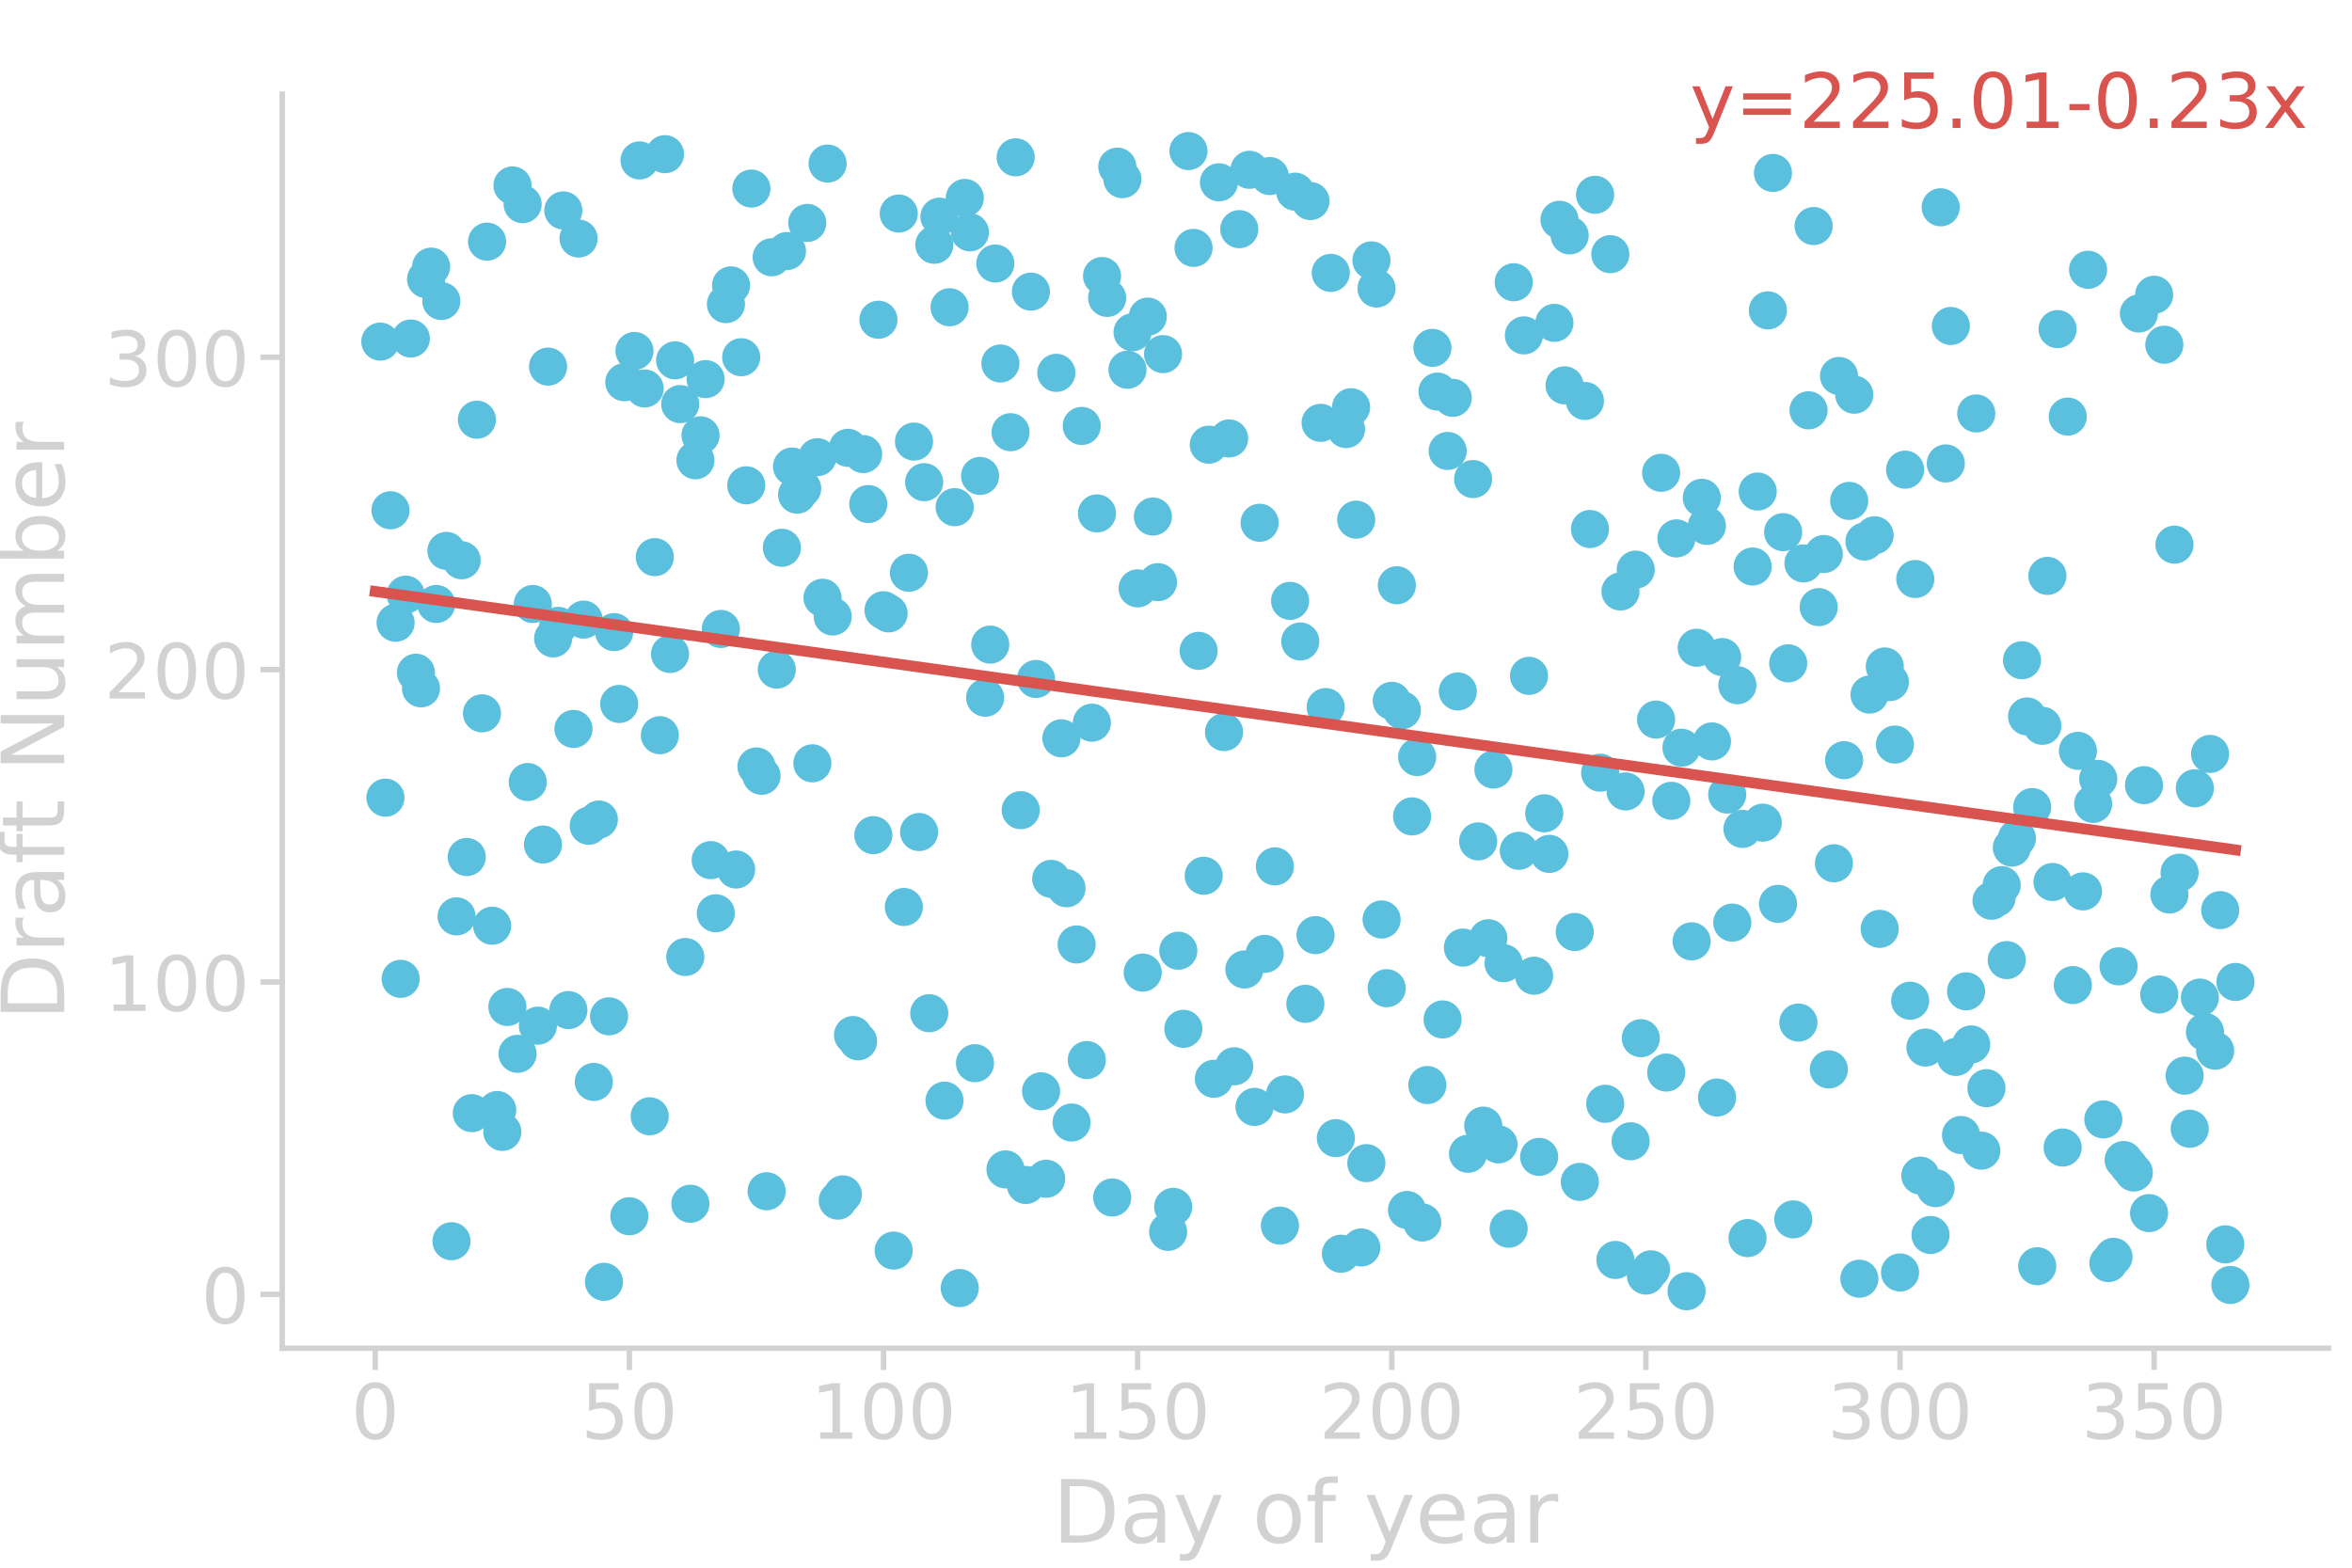 <?xml version="1.0" encoding="utf-8" standalone="no"?>
<!DOCTYPE svg PUBLIC "-//W3C//DTD SVG 1.1//EN"
  "http://www.w3.org/Graphics/SVG/1.1/DTD/svg11.dtd">
<!-- Created with matplotlib (http://matplotlib.org/) -->
<svg height="288pt" version="1.1" viewBox="0 0 432 288" width="432pt" xmlns="http://www.w3.org/2000/svg" xmlns:xlink="http://www.w3.org/1999/xlink">
 <defs>
  <style type="text/css">
*{stroke-linecap:butt;stroke-linejoin:round;}
  </style>
 </defs>
 <g id="figure_1">
  <g id="patch_1">
   <path d="M 0 288 
L 432 288 
L 432 0 
L 0 0 
z
" style="fill:none;"/>
  </g>
  <g id="axes_1">
   <g id="patch_2">
    <path d="M 51.84 247.68 
L 427.68 247.68 
L 427.68 17.28 
L 51.84 17.28 
z
" style="fill:none;"/>
   </g>
   <g id="matplotlib.axis_1">
    <g id="xtick_1">
     <g id="line2d_1">
      <defs>
       <path d="M 0 0 
L 0 4 
" id="mac7f2b2fc7" style="stroke:#d2d2d2;"/>
      </defs>
      <g>
       <use style="fill:#d2d2d2;stroke:#d2d2d2;" x="68.924" xlink:href="#mac7f2b2fc7" y="247.68"/>
      </g>
     </g>
     <g id="text_1">
      <!-- 0 -->
      <defs>
       <path d="M 31.781 66.406 
Q 24.172 66.406 20.328 58.906 
Q 16.5 51.422 16.5 36.375 
Q 16.5 21.391 20.328 13.891 
Q 24.172 6.391 31.781 6.391 
Q 39.453 6.391 43.281 13.891 
Q 47.125 21.391 47.125 36.375 
Q 47.125 51.422 43.281 58.906 
Q 39.453 66.406 31.781 66.406 
M 31.781 74.219 
Q 44.047 74.219 50.516 64.516 
Q 56.984 54.828 56.984 36.375 
Q 56.984 17.969 50.516 8.266 
Q 44.047 -1.422 31.781 -1.422 
Q 19.531 -1.422 13.062 8.266 
Q 6.594 17.969 6.594 36.375 
Q 6.594 54.828 13.062 64.516 
Q 19.531 74.219 31.781 74.219 
" id="DejaVuSans-30"/>
      </defs>
      <g style="fill:#d2d2d2;" transform="translate(64.47 264.318)scale(0.14 -0.14)">
       <use xlink:href="#DejaVuSans-30"/>
      </g>
     </g>
    </g>
    <g id="xtick_2">
     <g id="line2d_2">
      <g>
       <use style="fill:#d2d2d2;stroke:#d2d2d2;" x="115.6" xlink:href="#mac7f2b2fc7" y="247.68"/>
      </g>
     </g>
     <g id="text_2">
      <!-- 50 -->
      <defs>
       <path d="M 10.797 72.906 
L 49.516 72.906 
L 49.516 64.594 
L 19.828 64.594 
L 19.828 46.734 
Q 21.969 47.469 24.109 47.828 
Q 26.266 48.188 28.422 48.188 
Q 40.625 48.188 47.75 41.5 
Q 54.891 34.812 54.891 23.391 
Q 54.891 11.625 47.562 5.094 
Q 40.234 -1.422 26.906 -1.422 
Q 22.312 -1.422 17.547 -0.641 
Q 12.797 0.141 7.719 1.703 
L 7.719 11.625 
Q 12.109 9.234 16.797 8.062 
Q 21.484 6.891 26.703 6.891 
Q 35.156 6.891 40.078 11.328 
Q 45.016 15.766 45.016 23.391 
Q 45.016 31 40.078 35.438 
Q 35.156 39.891 26.703 39.891 
Q 22.75 39.891 18.812 39.016 
Q 14.891 38.141 10.797 36.281 
z
" id="DejaVuSans-35"/>
      </defs>
      <g style="fill:#d2d2d2;" transform="translate(106.693 264.318)scale(0.14 -0.14)">
       <use xlink:href="#DejaVuSans-35"/>
       <use x="63.623" xlink:href="#DejaVuSans-30"/>
      </g>
     </g>
    </g>
    <g id="xtick_3">
     <g id="line2d_3">
      <g>
       <use style="fill:#d2d2d2;stroke:#d2d2d2;" x="162.277" xlink:href="#mac7f2b2fc7" y="247.68"/>
      </g>
     </g>
     <g id="text_3">
      <!-- 100 -->
      <defs>
       <path d="M 12.406 8.297 
L 28.516 8.297 
L 28.516 63.922 
L 10.984 60.406 
L 10.984 69.391 
L 28.422 72.906 
L 38.281 72.906 
L 38.281 8.297 
L 54.391 8.297 
L 54.391 0 
L 12.406 0 
z
" id="DejaVuSans-31"/>
      </defs>
      <g style="fill:#d2d2d2;" transform="translate(148.916 264.318)scale(0.14 -0.14)">
       <use xlink:href="#DejaVuSans-31"/>
       <use x="63.623" xlink:href="#DejaVuSans-30"/>
       <use x="127.246" xlink:href="#DejaVuSans-30"/>
      </g>
     </g>
    </g>
    <g id="xtick_4">
     <g id="line2d_4">
      <g>
       <use style="fill:#d2d2d2;stroke:#d2d2d2;" x="208.953" xlink:href="#mac7f2b2fc7" y="247.68"/>
      </g>
     </g>
     <g id="text_4">
      <!-- 150 -->
      <g style="fill:#d2d2d2;" transform="translate(195.592 264.318)scale(0.14 -0.14)">
       <use xlink:href="#DejaVuSans-31"/>
       <use x="63.623" xlink:href="#DejaVuSans-35"/>
       <use x="127.246" xlink:href="#DejaVuSans-30"/>
      </g>
     </g>
    </g>
    <g id="xtick_5">
     <g id="line2d_5">
      <g>
       <use style="fill:#d2d2d2;stroke:#d2d2d2;" x="255.63" xlink:href="#mac7f2b2fc7" y="247.68"/>
      </g>
     </g>
     <g id="text_5">
      <!-- 200 -->
      <defs>
       <path d="M 19.188 8.297 
L 53.609 8.297 
L 53.609 0 
L 7.328 0 
L 7.328 8.297 
Q 12.938 14.109 22.625 23.891 
Q 32.328 33.688 34.812 36.531 
Q 39.547 41.844 41.422 45.531 
Q 43.312 49.219 43.312 52.781 
Q 43.312 58.594 39.234 62.25 
Q 35.156 65.922 28.609 65.922 
Q 23.969 65.922 18.812 64.312 
Q 13.672 62.703 7.812 59.422 
L 7.812 69.391 
Q 13.766 71.781 18.938 73 
Q 24.125 74.219 28.422 74.219 
Q 39.75 74.219 46.484 68.547 
Q 53.219 62.891 53.219 53.422 
Q 53.219 48.922 51.531 44.891 
Q 49.859 40.875 45.406 35.406 
Q 44.188 33.984 37.641 27.219 
Q 31.109 20.453 19.188 8.297 
" id="DejaVuSans-32"/>
      </defs>
      <g style="fill:#d2d2d2;" transform="translate(242.269 264.318)scale(0.14 -0.14)">
       <use xlink:href="#DejaVuSans-32"/>
       <use x="63.623" xlink:href="#DejaVuSans-30"/>
       <use x="127.246" xlink:href="#DejaVuSans-30"/>
      </g>
     </g>
    </g>
    <g id="xtick_6">
     <g id="line2d_6">
      <g>
       <use style="fill:#d2d2d2;stroke:#d2d2d2;" x="302.307" xlink:href="#mac7f2b2fc7" y="247.68"/>
      </g>
     </g>
     <g id="text_6">
      <!-- 250 -->
      <g style="fill:#d2d2d2;" transform="translate(288.945 264.318)scale(0.14 -0.14)">
       <use xlink:href="#DejaVuSans-32"/>
       <use x="63.623" xlink:href="#DejaVuSans-35"/>
       <use x="127.246" xlink:href="#DejaVuSans-30"/>
      </g>
     </g>
    </g>
    <g id="xtick_7">
     <g id="line2d_7">
      <g>
       <use style="fill:#d2d2d2;stroke:#d2d2d2;" x="348.983" xlink:href="#mac7f2b2fc7" y="247.68"/>
      </g>
     </g>
     <g id="text_7">
      <!-- 300 -->
      <defs>
       <path d="M 40.578 39.312 
Q 47.656 37.797 51.625 33 
Q 55.609 28.219 55.609 21.188 
Q 55.609 10.406 48.188 4.484 
Q 40.766 -1.422 27.094 -1.422 
Q 22.516 -1.422 17.656 -0.516 
Q 12.797 0.391 7.625 2.203 
L 7.625 11.719 
Q 11.719 9.328 16.594 8.109 
Q 21.484 6.891 26.812 6.891 
Q 36.078 6.891 40.938 10.547 
Q 45.797 14.203 45.797 21.188 
Q 45.797 27.641 41.281 31.266 
Q 36.766 34.906 28.719 34.906 
L 20.219 34.906 
L 20.219 43.016 
L 29.109 43.016 
Q 36.375 43.016 40.234 45.922 
Q 44.094 48.828 44.094 54.297 
Q 44.094 59.906 40.109 62.906 
Q 36.141 65.922 28.719 65.922 
Q 24.656 65.922 20.016 65.031 
Q 15.375 64.156 9.812 62.312 
L 9.812 71.094 
Q 15.438 72.656 20.344 73.438 
Q 25.25 74.219 29.594 74.219 
Q 40.828 74.219 47.359 69.109 
Q 53.906 64.016 53.906 55.328 
Q 53.906 49.266 50.438 45.094 
Q 46.969 40.922 40.578 39.312 
" id="DejaVuSans-33"/>
      </defs>
      <g style="fill:#d2d2d2;" transform="translate(335.622 264.318)scale(0.14 -0.14)">
       <use xlink:href="#DejaVuSans-33"/>
       <use x="63.623" xlink:href="#DejaVuSans-30"/>
       <use x="127.246" xlink:href="#DejaVuSans-30"/>
      </g>
     </g>
    </g>
    <g id="xtick_8">
     <g id="line2d_8">
      <g>
       <use style="fill:#d2d2d2;stroke:#d2d2d2;" x="395.66" xlink:href="#mac7f2b2fc7" y="247.68"/>
      </g>
     </g>
     <g id="text_8">
      <!-- 350 -->
      <g style="fill:#d2d2d2;" transform="translate(382.299 264.318)scale(0.14 -0.14)">
       <use xlink:href="#DejaVuSans-33"/>
       <use x="63.623" xlink:href="#DejaVuSans-35"/>
       <use x="127.246" xlink:href="#DejaVuSans-30"/>
      </g>
     </g>
    </g>
    <g id="text_9">
     <!-- Day of year -->
     <defs>
      <path d="M 19.672 64.797 
L 19.672 8.109 
L 31.594 8.109 
Q 46.688 8.109 53.688 14.938 
Q 60.688 21.781 60.688 36.531 
Q 60.688 51.172 53.688 57.984 
Q 46.688 64.797 31.594 64.797 
z
M 9.812 72.906 
L 30.078 72.906 
Q 51.266 72.906 61.172 64.094 
Q 71.094 55.281 71.094 36.531 
Q 71.094 17.672 61.125 8.828 
Q 51.172 0 30.078 0 
L 9.812 0 
z
" id="DejaVuSans-44"/>
      <path d="M 34.281 27.484 
Q 23.391 27.484 19.188 25 
Q 14.984 22.516 14.984 16.5 
Q 14.984 11.719 18.141 8.906 
Q 21.297 6.109 26.703 6.109 
Q 34.188 6.109 38.703 11.406 
Q 43.219 16.703 43.219 25.484 
L 43.219 27.484 
z
M 52.203 31.203 
L 52.203 0 
L 43.219 0 
L 43.219 8.297 
Q 40.141 3.328 35.547 0.953 
Q 30.953 -1.422 24.312 -1.422 
Q 15.922 -1.422 10.953 3.297 
Q 6 8.016 6 15.922 
Q 6 25.141 12.172 29.828 
Q 18.359 34.516 30.609 34.516 
L 43.219 34.516 
L 43.219 35.406 
Q 43.219 41.609 39.141 45 
Q 35.062 48.391 27.688 48.391 
Q 23 48.391 18.547 47.266 
Q 14.109 46.141 10.016 43.891 
L 10.016 52.203 
Q 14.938 54.109 19.578 55.047 
Q 24.219 56 28.609 56 
Q 40.484 56 46.344 49.844 
Q 52.203 43.703 52.203 31.203 
" id="DejaVuSans-61"/>
      <path d="M 32.172 -5.078 
Q 28.375 -14.844 24.75 -17.812 
Q 21.141 -20.797 15.094 -20.797 
L 7.906 -20.797 
L 7.906 -13.281 
L 13.188 -13.281 
Q 16.891 -13.281 18.938 -11.516 
Q 21 -9.766 23.484 -3.219 
L 25.094 0.875 
L 2.984 54.688 
L 12.5 54.688 
L 29.594 11.922 
L 46.688 54.688 
L 56.203 54.688 
z
" id="DejaVuSans-79"/>
      <path id="DejaVuSans-20"/>
      <path d="M 30.609 48.391 
Q 23.391 48.391 19.188 42.75 
Q 14.984 37.109 14.984 27.297 
Q 14.984 17.484 19.156 11.844 
Q 23.344 6.203 30.609 6.203 
Q 37.797 6.203 41.984 11.859 
Q 46.188 17.531 46.188 27.297 
Q 46.188 37.016 41.984 42.703 
Q 37.797 48.391 30.609 48.391 
M 30.609 56 
Q 42.328 56 49.016 48.375 
Q 55.719 40.766 55.719 27.297 
Q 55.719 13.875 49.016 6.219 
Q 42.328 -1.422 30.609 -1.422 
Q 18.844 -1.422 12.172 6.219 
Q 5.516 13.875 5.516 27.297 
Q 5.516 40.766 12.172 48.375 
Q 18.844 56 30.609 56 
" id="DejaVuSans-6f"/>
      <path d="M 37.109 75.984 
L 37.109 68.5 
L 28.516 68.5 
Q 23.688 68.5 21.797 66.547 
Q 19.922 64.594 19.922 59.516 
L 19.922 54.688 
L 34.719 54.688 
L 34.719 47.703 
L 19.922 47.703 
L 19.922 0 
L 10.891 0 
L 10.891 47.703 
L 2.297 47.703 
L 2.297 54.688 
L 10.891 54.688 
L 10.891 58.5 
Q 10.891 67.625 15.141 71.797 
Q 19.391 75.984 28.609 75.984 
z
" id="DejaVuSans-66"/>
      <path d="M 56.203 29.594 
L 56.203 25.203 
L 14.891 25.203 
Q 15.484 15.922 20.484 11.062 
Q 25.484 6.203 34.422 6.203 
Q 39.594 6.203 44.453 7.469 
Q 49.312 8.734 54.109 11.281 
L 54.109 2.781 
Q 49.266 0.734 44.188 -0.344 
Q 39.109 -1.422 33.891 -1.422 
Q 20.797 -1.422 13.156 6.188 
Q 5.516 13.812 5.516 26.812 
Q 5.516 40.234 12.766 48.109 
Q 20.016 56 32.328 56 
Q 43.359 56 49.781 48.891 
Q 56.203 41.797 56.203 29.594 
M 47.219 32.234 
Q 47.125 39.594 43.094 43.984 
Q 39.062 48.391 32.422 48.391 
Q 24.906 48.391 20.391 44.141 
Q 15.875 39.891 15.188 32.172 
z
" id="DejaVuSans-65"/>
      <path d="M 41.109 46.297 
Q 39.594 47.172 37.812 47.578 
Q 36.031 48 33.891 48 
Q 26.266 48 22.188 43.047 
Q 18.109 38.094 18.109 28.812 
L 18.109 0 
L 9.078 0 
L 9.078 54.688 
L 18.109 54.688 
L 18.109 46.188 
Q 20.953 51.172 25.484 53.578 
Q 30.031 56 36.531 56 
Q 37.453 56 38.578 55.875 
Q 39.703 55.766 41.062 55.516 
z
" id="DejaVuSans-72"/>
     </defs>
     <g style="fill:#d2d2d2;" transform="translate(193.317 283.387)scale(0.16 -0.16)">
      <use xlink:href="#DejaVuSans-44"/>
      <use x="77.002" xlink:href="#DejaVuSans-61"/>
      <use x="138.281" xlink:href="#DejaVuSans-79"/>
      <use x="197.461" xlink:href="#DejaVuSans-20"/>
      <use x="229.248" xlink:href="#DejaVuSans-6f"/>
      <use x="290.43" xlink:href="#DejaVuSans-66"/>
      <use x="325.635" xlink:href="#DejaVuSans-20"/>
      <use x="357.422" xlink:href="#DejaVuSans-79"/>
      <use x="416.602" xlink:href="#DejaVuSans-65"/>
      <use x="478.125" xlink:href="#DejaVuSans-61"/>
      <use x="539.404" xlink:href="#DejaVuSans-72"/>
     </g>
    </g>
   </g>
   <g id="matplotlib.axis_2">
    <g id="ytick_1">
     <g id="line2d_9">
      <defs>
       <path d="M 0 0 
L -4 0 
" id="m4ec55531db" style="stroke:#d2d2d2;"/>
      </defs>
      <g>
       <use style="fill:#d2d2d2;stroke:#d2d2d2;" x="51.84" xlink:href="#m4ec55531db" y="237.781"/>
      </g>
     </g>
     <g id="text_10">
      <!-- 0 -->
      <g style="fill:#d2d2d2;" transform="translate(36.932 243.1)scale(0.14 -0.14)">
       <use xlink:href="#DejaVuSans-30"/>
      </g>
     </g>
    </g>
    <g id="ytick_2">
     <g id="line2d_10">
      <g>
       <use style="fill:#d2d2d2;stroke:#d2d2d2;" x="51.84" xlink:href="#m4ec55531db" y="180.396"/>
      </g>
     </g>
     <g id="text_11">
      <!-- 100 -->
      <g style="fill:#d2d2d2;" transform="translate(19.117 185.715)scale(0.14 -0.14)">
       <use xlink:href="#DejaVuSans-31"/>
       <use x="63.623" xlink:href="#DejaVuSans-30"/>
       <use x="127.246" xlink:href="#DejaVuSans-30"/>
      </g>
     </g>
    </g>
    <g id="ytick_3">
     <g id="line2d_11">
      <g>
       <use style="fill:#d2d2d2;stroke:#d2d2d2;" x="51.84" xlink:href="#m4ec55531db" y="123.012"/>
      </g>
     </g>
     <g id="text_12">
      <!-- 200 -->
      <g style="fill:#d2d2d2;" transform="translate(19.117 128.33)scale(0.14 -0.14)">
       <use xlink:href="#DejaVuSans-32"/>
       <use x="63.623" xlink:href="#DejaVuSans-30"/>
       <use x="127.246" xlink:href="#DejaVuSans-30"/>
      </g>
     </g>
    </g>
    <g id="ytick_4">
     <g id="line2d_12">
      <g>
       <use style="fill:#d2d2d2;stroke:#d2d2d2;" x="51.84" xlink:href="#m4ec55531db" y="65.627"/>
      </g>
     </g>
     <g id="text_13">
      <!-- 300 -->
      <g style="fill:#d2d2d2;" transform="translate(19.117 70.946)scale(0.14 -0.14)">
       <use xlink:href="#DejaVuSans-33"/>
       <use x="63.623" xlink:href="#DejaVuSans-30"/>
       <use x="127.246" xlink:href="#DejaVuSans-30"/>
      </g>
     </g>
    </g>
    <g id="text_14">
     <!-- Draft Number -->
     <defs>
      <path d="M 18.312 70.219 
L 18.312 54.688 
L 36.812 54.688 
L 36.812 47.703 
L 18.312 47.703 
L 18.312 18.016 
Q 18.312 11.328 20.141 9.422 
Q 21.969 7.516 27.594 7.516 
L 36.812 7.516 
L 36.812 0 
L 27.594 0 
Q 17.188 0 13.234 3.875 
Q 9.281 7.766 9.281 18.016 
L 9.281 47.703 
L 2.688 47.703 
L 2.688 54.688 
L 9.281 54.688 
L 9.281 70.219 
z
" id="DejaVuSans-74"/>
      <path d="M 9.812 72.906 
L 23.094 72.906 
L 55.422 11.922 
L 55.422 72.906 
L 64.984 72.906 
L 64.984 0 
L 51.703 0 
L 19.391 60.984 
L 19.391 0 
L 9.812 0 
z
" id="DejaVuSans-4e"/>
      <path d="M 8.5 21.578 
L 8.5 54.688 
L 17.484 54.688 
L 17.484 21.922 
Q 17.484 14.156 20.5 10.266 
Q 23.531 6.391 29.594 6.391 
Q 36.859 6.391 41.078 11.031 
Q 45.312 15.672 45.312 23.688 
L 45.312 54.688 
L 54.297 54.688 
L 54.297 0 
L 45.312 0 
L 45.312 8.406 
Q 42.047 3.422 37.719 1 
Q 33.406 -1.422 27.688 -1.422 
Q 18.266 -1.422 13.375 4.438 
Q 8.5 10.297 8.5 21.578 
M 31.109 56 
z
" id="DejaVuSans-75"/>
      <path d="M 52 44.188 
Q 55.375 50.25 60.062 53.125 
Q 64.75 56 71.094 56 
Q 79.641 56 84.281 50.016 
Q 88.922 44.047 88.922 33.016 
L 88.922 0 
L 79.891 0 
L 79.891 32.719 
Q 79.891 40.578 77.094 44.375 
Q 74.312 48.188 68.609 48.188 
Q 61.625 48.188 57.562 43.547 
Q 53.516 38.922 53.516 30.906 
L 53.516 0 
L 44.484 0 
L 44.484 32.719 
Q 44.484 40.625 41.703 44.406 
Q 38.922 48.188 33.109 48.188 
Q 26.219 48.188 22.156 43.531 
Q 18.109 38.875 18.109 30.906 
L 18.109 0 
L 9.078 0 
L 9.078 54.688 
L 18.109 54.688 
L 18.109 46.188 
Q 21.188 51.219 25.484 53.609 
Q 29.781 56 35.688 56 
Q 41.656 56 45.828 52.969 
Q 50 49.953 52 44.188 
" id="DejaVuSans-6d"/>
      <path d="M 48.688 27.297 
Q 48.688 37.203 44.609 42.844 
Q 40.531 48.484 33.406 48.484 
Q 26.266 48.484 22.188 42.844 
Q 18.109 37.203 18.109 27.297 
Q 18.109 17.391 22.188 11.75 
Q 26.266 6.109 33.406 6.109 
Q 40.531 6.109 44.609 11.75 
Q 48.688 17.391 48.688 27.297 
M 18.109 46.391 
Q 20.953 51.266 25.266 53.625 
Q 29.594 56 35.594 56 
Q 45.562 56 51.781 48.094 
Q 58.016 40.188 58.016 27.297 
Q 58.016 14.406 51.781 6.484 
Q 45.562 -1.422 35.594 -1.422 
Q 29.594 -1.422 25.266 0.953 
Q 20.953 3.328 18.109 8.203 
L 18.109 0 
L 9.078 0 
L 9.078 75.984 
L 18.109 75.984 
z
" id="DejaVuSans-62"/>
     </defs>
     <g style="fill:#d2d2d2;" transform="translate(11.79 187.463)rotate(-90)scale(0.16 -0.16)">
      <use xlink:href="#DejaVuSans-44"/>
      <use x="77.002" xlink:href="#DejaVuSans-72"/>
      <use x="118.115" xlink:href="#DejaVuSans-61"/>
      <use x="179.395" xlink:href="#DejaVuSans-66"/>
      <use x="214.584" xlink:href="#DejaVuSans-74"/>
      <use x="253.793" xlink:href="#DejaVuSans-20"/>
      <use x="285.58" xlink:href="#DejaVuSans-4e"/>
      <use x="360.385" xlink:href="#DejaVuSans-75"/>
      <use x="423.764" xlink:href="#DejaVuSans-6d"/>
      <use x="521.176" xlink:href="#DejaVuSans-62"/>
      <use x="584.652" xlink:href="#DejaVuSans-65"/>
      <use x="646.176" xlink:href="#DejaVuSans-72"/>
     </g>
    </g>
   </g>
   <g id="line2d_13">
    <defs>
     <path d="M 0 3 
C 0.796 3 1.559 2.684 2.121 2.121 
C 2.684 1.559 3 0.796 3 0 
C 3 -0.796 2.684 -1.559 2.121 -2.121 
C 1.559 -2.684 0.796 -3 0 -3 
C -0.796 -3 -1.559 -2.684 -2.121 -2.121 
C -2.684 -1.559 -3 -0.796 -3 0 
C -3 0.796 -2.684 1.559 -2.121 2.121 
C -1.559 2.684 -0.796 3 0 3 
z
" id="mb2eaca0d3f" style="stroke:#5bc0de;"/>
    </defs>
    <g clip-path="url(#pa9f62b0fb2)">
     <use style="fill:#5bc0de;stroke:#5bc0de;" x="69.857" xlink:href="#mb2eaca0d3f" y="62.757"/>
     <use style="fill:#5bc0de;stroke:#5bc0de;" x="70.791" xlink:href="#mb2eaca0d3f" y="146.539"/>
     <use style="fill:#5bc0de;stroke:#5bc0de;" x="71.724" xlink:href="#mb2eaca0d3f" y="93.745"/>
     <use style="fill:#5bc0de;stroke:#5bc0de;" x="72.658" xlink:href="#mb2eaca0d3f" y="114.404"/>
     <use style="fill:#5bc0de;stroke:#5bc0de;" x="73.591" xlink:href="#mb2eaca0d3f" y="179.822"/>
     <use style="fill:#5bc0de;stroke:#5bc0de;" x="74.525" xlink:href="#mb2eaca0d3f" y="109.239"/>
     <use style="fill:#5bc0de;stroke:#5bc0de;" x="75.458" xlink:href="#mb2eaca0d3f" y="62.184"/>
     <use style="fill:#5bc0de;stroke:#5bc0de;" x="76.392" xlink:href="#mb2eaca0d3f" y="123.585"/>
     <use style="fill:#5bc0de;stroke:#5bc0de;" x="77.325" xlink:href="#mb2eaca0d3f" y="126.455"/>
     <use style="fill:#5bc0de;stroke:#5bc0de;" x="78.259" xlink:href="#mb2eaca0d3f" y="51.28"/>
     <use style="fill:#5bc0de;stroke:#5bc0de;" x="79.192" xlink:href="#mb2eaca0d3f" y="48.985"/>
     <use style="fill:#5bc0de;stroke:#5bc0de;" x="80.126" xlink:href="#mb2eaca0d3f" y="110.961"/>
     <use style="fill:#5bc0de;stroke:#5bc0de;" x="81.06" xlink:href="#mb2eaca0d3f" y="55.297"/>
     <use style="fill:#5bc0de;stroke:#5bc0de;" x="81.993" xlink:href="#mb2eaca0d3f" y="101.205"/>
     <use style="fill:#5bc0de;stroke:#5bc0de;" x="82.927" xlink:href="#mb2eaca0d3f" y="228.026"/>
     <use style="fill:#5bc0de;stroke:#5bc0de;" x="83.86" xlink:href="#mb2eaca0d3f" y="168.346"/>
     <use style="fill:#5bc0de;stroke:#5bc0de;" x="84.794" xlink:href="#mb2eaca0d3f" y="102.927"/>
     <use style="fill:#5bc0de;stroke:#5bc0de;" x="85.727" xlink:href="#mb2eaca0d3f" y="157.442"/>
     <use style="fill:#5bc0de;stroke:#5bc0de;" x="86.661" xlink:href="#mb2eaca0d3f" y="204.498"/>
     <use style="fill:#5bc0de;stroke:#5bc0de;" x="87.594" xlink:href="#mb2eaca0d3f" y="77.104"/>
     <use style="fill:#5bc0de;stroke:#5bc0de;" x="88.528" xlink:href="#mb2eaca0d3f" y="131.045"/>
     <use style="fill:#5bc0de;stroke:#5bc0de;" x="89.461" xlink:href="#mb2eaca0d3f" y="44.394"/>
     <use style="fill:#5bc0de;stroke:#5bc0de;" x="90.395" xlink:href="#mb2eaca0d3f" y="170.067"/>
     <use style="fill:#5bc0de;stroke:#5bc0de;" x="91.328" xlink:href="#mb2eaca0d3f" y="203.924"/>
     <use style="fill:#5bc0de;stroke:#5bc0de;" x="92.262" xlink:href="#mb2eaca0d3f" y="207.941"/>
     <use style="fill:#5bc0de;stroke:#5bc0de;" x="93.195" xlink:href="#mb2eaca0d3f" y="184.987"/>
     <use style="fill:#5bc0de;stroke:#5bc0de;" x="94.129" xlink:href="#mb2eaca0d3f" y="34.065"/>
     <use style="fill:#5bc0de;stroke:#5bc0de;" x="95.063" xlink:href="#mb2eaca0d3f" y="193.595"/>
     <use style="fill:#5bc0de;stroke:#5bc0de;" x="95.996" xlink:href="#mb2eaca0d3f" y="37.508"/>
     <use style="fill:#5bc0de;stroke:#5bc0de;" x="96.93" xlink:href="#mb2eaca0d3f" y="143.67"/>
     <use style="fill:#5bc0de;stroke:#5bc0de;" x="97.863" xlink:href="#mb2eaca0d3f" y="110.961"/>
     <use style="fill:#5bc0de;stroke:#5bc0de;" x="98.797" xlink:href="#mb2eaca0d3f" y="188.43"/>
     <use style="fill:#5bc0de;stroke:#5bc0de;" x="99.73" xlink:href="#mb2eaca0d3f" y="155.147"/>
     <use style="fill:#5bc0de;stroke:#5bc0de;" x="100.664" xlink:href="#mb2eaca0d3f" y="67.348"/>
     <use style="fill:#5bc0de;stroke:#5bc0de;" x="101.597" xlink:href="#mb2eaca0d3f" y="117.273"/>
     <use style="fill:#5bc0de;stroke:#5bc0de;" x="102.531" xlink:href="#mb2eaca0d3f" y="114.978"/>
     <use style="fill:#5bc0de;stroke:#5bc0de;" x="103.464" xlink:href="#mb2eaca0d3f" y="38.656"/>
     <use style="fill:#5bc0de;stroke:#5bc0de;" x="104.398" xlink:href="#mb2eaca0d3f" y="185.561"/>
     <use style="fill:#5bc0de;stroke:#5bc0de;" x="105.331" xlink:href="#mb2eaca0d3f" y="133.915"/>
     <use style="fill:#5bc0de;stroke:#5bc0de;" x="106.265" xlink:href="#mb2eaca0d3f" y="43.82"/>
     <use style="fill:#5bc0de;stroke:#5bc0de;" x="107.198" xlink:href="#mb2eaca0d3f" y="113.83"/>
     <use style="fill:#5bc0de;stroke:#5bc0de;" x="108.132" xlink:href="#mb2eaca0d3f" y="151.704"/>
     <use style="fill:#5bc0de;stroke:#5bc0de;" x="109.066" xlink:href="#mb2eaca0d3f" y="198.759"/>
     <use style="fill:#5bc0de;stroke:#5bc0de;" x="109.999" xlink:href="#mb2eaca0d3f" y="150.556"/>
     <use style="fill:#5bc0de;stroke:#5bc0de;" x="110.933" xlink:href="#mb2eaca0d3f" y="235.486"/>
     <use style="fill:#5bc0de;stroke:#5bc0de;" x="111.866" xlink:href="#mb2eaca0d3f" y="186.709"/>
     <use style="fill:#5bc0de;stroke:#5bc0de;" x="112.8" xlink:href="#mb2eaca0d3f" y="116.125"/>
     <use style="fill:#5bc0de;stroke:#5bc0de;" x="113.733" xlink:href="#mb2eaca0d3f" y="129.324"/>
     <use style="fill:#5bc0de;stroke:#5bc0de;" x="114.667" xlink:href="#mb2eaca0d3f" y="70.217"/>
     <use style="fill:#5bc0de;stroke:#5bc0de;" x="115.6" xlink:href="#mb2eaca0d3f" y="223.435"/>
     <use style="fill:#5bc0de;stroke:#5bc0de;" x="116.534" xlink:href="#mb2eaca0d3f" y="64.479"/>
     <use style="fill:#5bc0de;stroke:#5bc0de;" x="117.467" xlink:href="#mb2eaca0d3f" y="29.474"/>
     <use style="fill:#5bc0de;stroke:#5bc0de;" x="118.401" xlink:href="#mb2eaca0d3f" y="71.365"/>
     <use style="fill:#5bc0de;stroke:#5bc0de;" x="119.334" xlink:href="#mb2eaca0d3f" y="205.072"/>
     <use style="fill:#5bc0de;stroke:#5bc0de;" x="120.268" xlink:href="#mb2eaca0d3f" y="102.353"/>
     <use style="fill:#5bc0de;stroke:#5bc0de;" x="121.201" xlink:href="#mb2eaca0d3f" y="135.062"/>
     <use style="fill:#5bc0de;stroke:#5bc0de;" x="122.135" xlink:href="#mb2eaca0d3f" y="28.327"/>
     <use style="fill:#5bc0de;stroke:#5bc0de;" x="123.068" xlink:href="#mb2eaca0d3f" y="120.142"/>
     <use style="fill:#5bc0de;stroke:#5bc0de;" x="124.002" xlink:href="#mb2eaca0d3f" y="66.201"/>
     <use style="fill:#5bc0de;stroke:#5bc0de;" x="124.936" xlink:href="#mb2eaca0d3f" y="74.234"/>
     <use style="fill:#5bc0de;stroke:#5bc0de;" x="125.869" xlink:href="#mb2eaca0d3f" y="175.806"/>
     <use style="fill:#5bc0de;stroke:#5bc0de;" x="126.803" xlink:href="#mb2eaca0d3f" y="221.14"/>
     <use style="fill:#5bc0de;stroke:#5bc0de;" x="127.736" xlink:href="#mb2eaca0d3f" y="84.564"/>
     <use style="fill:#5bc0de;stroke:#5bc0de;" x="128.67" xlink:href="#mb2eaca0d3f" y="79.973"/>
     <use style="fill:#5bc0de;stroke:#5bc0de;" x="129.603" xlink:href="#mb2eaca0d3f" y="69.644"/>
     <use style="fill:#5bc0de;stroke:#5bc0de;" x="130.537" xlink:href="#mb2eaca0d3f" y="158.016"/>
     <use style="fill:#5bc0de;stroke:#5bc0de;" x="131.47" xlink:href="#mb2eaca0d3f" y="167.772"/>
     <use style="fill:#5bc0de;stroke:#5bc0de;" x="132.404" xlink:href="#mb2eaca0d3f" y="115.551"/>
     <use style="fill:#5bc0de;stroke:#5bc0de;" x="133.337" xlink:href="#mb2eaca0d3f" y="55.871"/>
     <use style="fill:#5bc0de;stroke:#5bc0de;" x="134.271" xlink:href="#mb2eaca0d3f" y="52.428"/>
     <use style="fill:#5bc0de;stroke:#5bc0de;" x="135.204" xlink:href="#mb2eaca0d3f" y="159.738"/>
     <use style="fill:#5bc0de;stroke:#5bc0de;" x="136.138" xlink:href="#mb2eaca0d3f" y="65.627"/>
     <use style="fill:#5bc0de;stroke:#5bc0de;" x="137.071" xlink:href="#mb2eaca0d3f" y="89.154"/>
     <use style="fill:#5bc0de;stroke:#5bc0de;" x="138.005" xlink:href="#mb2eaca0d3f" y="34.639"/>
     <use style="fill:#5bc0de;stroke:#5bc0de;" x="138.939" xlink:href="#mb2eaca0d3f" y="140.801"/>
     <use style="fill:#5bc0de;stroke:#5bc0de;" x="139.872" xlink:href="#mb2eaca0d3f" y="142.522"/>
     <use style="fill:#5bc0de;stroke:#5bc0de;" x="140.806" xlink:href="#mb2eaca0d3f" y="218.844"/>
     <use style="fill:#5bc0de;stroke:#5bc0de;" x="141.739" xlink:href="#mb2eaca0d3f" y="47.264"/>
     <use style="fill:#5bc0de;stroke:#5bc0de;" x="142.673" xlink:href="#mb2eaca0d3f" y="123.012"/>
     <use style="fill:#5bc0de;stroke:#5bc0de;" x="143.606" xlink:href="#mb2eaca0d3f" y="100.631"/>
     <use style="fill:#5bc0de;stroke:#5bc0de;" x="144.54" xlink:href="#mb2eaca0d3f" y="46.116"/>
     <use style="fill:#5bc0de;stroke:#5bc0de;" x="145.473" xlink:href="#mb2eaca0d3f" y="85.711"/>
     <use style="fill:#5bc0de;stroke:#5bc0de;" x="146.407" xlink:href="#mb2eaca0d3f" y="90.876"/>
     <use style="fill:#5bc0de;stroke:#5bc0de;" x="147.34" xlink:href="#mb2eaca0d3f" y="89.728"/>
     <use style="fill:#5bc0de;stroke:#5bc0de;" x="148.274" xlink:href="#mb2eaca0d3f" y="40.951"/>
     <use style="fill:#5bc0de;stroke:#5bc0de;" x="149.207" xlink:href="#mb2eaca0d3f" y="140.227"/>
     <use style="fill:#5bc0de;stroke:#5bc0de;" x="150.141" xlink:href="#mb2eaca0d3f" y="83.99"/>
     <use style="fill:#5bc0de;stroke:#5bc0de;" x="151.074" xlink:href="#mb2eaca0d3f" y="109.813"/>
     <use style="fill:#5bc0de;stroke:#5bc0de;" x="152.008" xlink:href="#mb2eaca0d3f" y="30.048"/>
     <use style="fill:#5bc0de;stroke:#5bc0de;" x="152.942" xlink:href="#mb2eaca0d3f" y="113.256"/>
     <use style="fill:#5bc0de;stroke:#5bc0de;" x="153.875" xlink:href="#mb2eaca0d3f" y="220.566"/>
     <use style="fill:#5bc0de;stroke:#5bc0de;" x="154.809" xlink:href="#mb2eaca0d3f" y="219.418"/>
     <use style="fill:#5bc0de;stroke:#5bc0de;" x="155.742" xlink:href="#mb2eaca0d3f" y="82.268"/>
     <use style="fill:#5bc0de;stroke:#5bc0de;" x="156.676" xlink:href="#mb2eaca0d3f" y="190.152"/>
     <use style="fill:#5bc0de;stroke:#5bc0de;" x="157.609" xlink:href="#mb2eaca0d3f" y="191.299"/>
     <use style="fill:#5bc0de;stroke:#5bc0de;" x="158.543" xlink:href="#mb2eaca0d3f" y="83.416"/>
     <use style="fill:#5bc0de;stroke:#5bc0de;" x="159.476" xlink:href="#mb2eaca0d3f" y="92.598"/>
     <use style="fill:#5bc0de;stroke:#5bc0de;" x="160.41" xlink:href="#mb2eaca0d3f" y="153.425"/>
     <use style="fill:#5bc0de;stroke:#5bc0de;" x="161.343" xlink:href="#mb2eaca0d3f" y="58.741"/>
     <use style="fill:#5bc0de;stroke:#5bc0de;" x="162.277" xlink:href="#mb2eaca0d3f" y="112.108"/>
     <use style="fill:#5bc0de;stroke:#5bc0de;" x="163.21" xlink:href="#mb2eaca0d3f" y="112.682"/>
     <use style="fill:#5bc0de;stroke:#5bc0de;" x="164.144" xlink:href="#mb2eaca0d3f" y="229.747"/>
     <use style="fill:#5bc0de;stroke:#5bc0de;" x="165.077" xlink:href="#mb2eaca0d3f" y="39.23"/>
     <use style="fill:#5bc0de;stroke:#5bc0de;" x="166.011" xlink:href="#mb2eaca0d3f" y="166.624"/>
     <use style="fill:#5bc0de;stroke:#5bc0de;" x="166.945" xlink:href="#mb2eaca0d3f" y="105.222"/>
     <use style="fill:#5bc0de;stroke:#5bc0de;" x="167.878" xlink:href="#mb2eaca0d3f" y="81.121"/>
     <use style="fill:#5bc0de;stroke:#5bc0de;" x="168.812" xlink:href="#mb2eaca0d3f" y="152.852"/>
     <use style="fill:#5bc0de;stroke:#5bc0de;" x="169.745" xlink:href="#mb2eaca0d3f" y="88.581"/>
     <use style="fill:#5bc0de;stroke:#5bc0de;" x="170.679" xlink:href="#mb2eaca0d3f" y="186.135"/>
     <use style="fill:#5bc0de;stroke:#5bc0de;" x="171.612" xlink:href="#mb2eaca0d3f" y="44.968"/>
     <use style="fill:#5bc0de;stroke:#5bc0de;" x="172.546" xlink:href="#mb2eaca0d3f" y="39.804"/>
     <use style="fill:#5bc0de;stroke:#5bc0de;" x="173.479" xlink:href="#mb2eaca0d3f" y="202.203"/>
     <use style="fill:#5bc0de;stroke:#5bc0de;" x="174.413" xlink:href="#mb2eaca0d3f" y="56.445"/>
     <use style="fill:#5bc0de;stroke:#5bc0de;" x="175.346" xlink:href="#mb2eaca0d3f" y="93.171"/>
     <use style="fill:#5bc0de;stroke:#5bc0de;" x="176.28" xlink:href="#mb2eaca0d3f" y="236.633"/>
     <use style="fill:#5bc0de;stroke:#5bc0de;" x="177.213" xlink:href="#mb2eaca0d3f" y="36.36"/>
     <use style="fill:#5bc0de;stroke:#5bc0de;" x="178.147" xlink:href="#mb2eaca0d3f" y="42.673"/>
     <use style="fill:#5bc0de;stroke:#5bc0de;" x="179.08" xlink:href="#mb2eaca0d3f" y="195.316"/>
     <use style="fill:#5bc0de;stroke:#5bc0de;" x="180.014" xlink:href="#mb2eaca0d3f" y="87.433"/>
     <use style="fill:#5bc0de;stroke:#5bc0de;" x="180.947" xlink:href="#mb2eaca0d3f" y="128.176"/>
     <use style="fill:#5bc0de;stroke:#5bc0de;" x="181.881" xlink:href="#mb2eaca0d3f" y="118.421"/>
     <use style="fill:#5bc0de;stroke:#5bc0de;" x="182.815" xlink:href="#mb2eaca0d3f" y="48.411"/>
     <use style="fill:#5bc0de;stroke:#5bc0de;" x="183.748" xlink:href="#mb2eaca0d3f" y="66.774"/>
     <use style="fill:#5bc0de;stroke:#5bc0de;" x="184.682" xlink:href="#mb2eaca0d3f" y="214.827"/>
     <use style="fill:#5bc0de;stroke:#5bc0de;" x="185.615" xlink:href="#mb2eaca0d3f" y="79.399"/>
     <use style="fill:#5bc0de;stroke:#5bc0de;" x="186.549" xlink:href="#mb2eaca0d3f" y="28.9"/>
     <use style="fill:#5bc0de;stroke:#5bc0de;" x="187.482" xlink:href="#mb2eaca0d3f" y="148.835"/>
     <use style="fill:#5bc0de;stroke:#5bc0de;" x="188.416" xlink:href="#mb2eaca0d3f" y="217.696"/>
     <use style="fill:#5bc0de;stroke:#5bc0de;" x="189.349" xlink:href="#mb2eaca0d3f" y="53.576"/>
     <use style="fill:#5bc0de;stroke:#5bc0de;" x="190.283" xlink:href="#mb2eaca0d3f" y="124.733"/>
     <use style="fill:#5bc0de;stroke:#5bc0de;" x="191.216" xlink:href="#mb2eaca0d3f" y="200.481"/>
     <use style="fill:#5bc0de;stroke:#5bc0de;" x="192.15" xlink:href="#mb2eaca0d3f" y="216.549"/>
     <use style="fill:#5bc0de;stroke:#5bc0de;" x="193.083" xlink:href="#mb2eaca0d3f" y="161.459"/>
     <use style="fill:#5bc0de;stroke:#5bc0de;" x="194.017" xlink:href="#mb2eaca0d3f" y="68.496"/>
     <use style="fill:#5bc0de;stroke:#5bc0de;" x="194.95" xlink:href="#mb2eaca0d3f" y="135.636"/>
     <use style="fill:#5bc0de;stroke:#5bc0de;" x="195.884" xlink:href="#mb2eaca0d3f" y="163.181"/>
     <use style="fill:#5bc0de;stroke:#5bc0de;" x="196.818" xlink:href="#mb2eaca0d3f" y="206.219"/>
     <use style="fill:#5bc0de;stroke:#5bc0de;" x="197.751" xlink:href="#mb2eaca0d3f" y="173.51"/>
     <use style="fill:#5bc0de;stroke:#5bc0de;" x="198.685" xlink:href="#mb2eaca0d3f" y="78.251"/>
     <use style="fill:#5bc0de;stroke:#5bc0de;" x="199.618" xlink:href="#mb2eaca0d3f" y="194.743"/>
     <use style="fill:#5bc0de;stroke:#5bc0de;" x="200.552" xlink:href="#mb2eaca0d3f" y="132.767"/>
     <use style="fill:#5bc0de;stroke:#5bc0de;" x="201.485" xlink:href="#mb2eaca0d3f" y="94.319"/>
     <use style="fill:#5bc0de;stroke:#5bc0de;" x="202.419" xlink:href="#mb2eaca0d3f" y="50.707"/>
     <use style="fill:#5bc0de;stroke:#5bc0de;" x="203.352" xlink:href="#mb2eaca0d3f" y="54.724"/>
     <use style="fill:#5bc0de;stroke:#5bc0de;" x="204.286" xlink:href="#mb2eaca0d3f" y="219.992"/>
     <use style="fill:#5bc0de;stroke:#5bc0de;" x="205.219" xlink:href="#mb2eaca0d3f" y="30.622"/>
     <use style="fill:#5bc0de;stroke:#5bc0de;" x="206.153" xlink:href="#mb2eaca0d3f" y="32.917"/>
     <use style="fill:#5bc0de;stroke:#5bc0de;" x="207.086" xlink:href="#mb2eaca0d3f" y="67.922"/>
     <use style="fill:#5bc0de;stroke:#5bc0de;" x="208.02" xlink:href="#mb2eaca0d3f" y="61.036"/>
     <use style="fill:#5bc0de;stroke:#5bc0de;" x="208.953" xlink:href="#mb2eaca0d3f" y="108.091"/>
     <use style="fill:#5bc0de;stroke:#5bc0de;" x="209.887" xlink:href="#mb2eaca0d3f" y="178.675"/>
     <use style="fill:#5bc0de;stroke:#5bc0de;" x="210.821" xlink:href="#mb2eaca0d3f" y="58.167"/>
     <use style="fill:#5bc0de;stroke:#5bc0de;" x="211.754" xlink:href="#mb2eaca0d3f" y="94.893"/>
     <use style="fill:#5bc0de;stroke:#5bc0de;" x="212.688" xlink:href="#mb2eaca0d3f" y="106.944"/>
     <use style="fill:#5bc0de;stroke:#5bc0de;" x="213.621" xlink:href="#mb2eaca0d3f" y="65.053"/>
     <use style="fill:#5bc0de;stroke:#5bc0de;" x="214.555" xlink:href="#mb2eaca0d3f" y="226.304"/>
     <use style="fill:#5bc0de;stroke:#5bc0de;" x="215.488" xlink:href="#mb2eaca0d3f" y="221.713"/>
     <use style="fill:#5bc0de;stroke:#5bc0de;" x="216.422" xlink:href="#mb2eaca0d3f" y="174.658"/>
     <use style="fill:#5bc0de;stroke:#5bc0de;" x="217.355" xlink:href="#mb2eaca0d3f" y="189.004"/>
     <use style="fill:#5bc0de;stroke:#5bc0de;" x="218.289" xlink:href="#mb2eaca0d3f" y="27.753"/>
     <use style="fill:#5bc0de;stroke:#5bc0de;" x="219.222" xlink:href="#mb2eaca0d3f" y="45.542"/>
     <use style="fill:#5bc0de;stroke:#5bc0de;" x="220.156" xlink:href="#mb2eaca0d3f" y="119.568"/>
     <use style="fill:#5bc0de;stroke:#5bc0de;" x="221.089" xlink:href="#mb2eaca0d3f" y="160.885"/>
     <use style="fill:#5bc0de;stroke:#5bc0de;" x="222.023" xlink:href="#mb2eaca0d3f" y="81.694"/>
     <use style="fill:#5bc0de;stroke:#5bc0de;" x="222.956" xlink:href="#mb2eaca0d3f" y="198.186"/>
     <use style="fill:#5bc0de;stroke:#5bc0de;" x="223.89" xlink:href="#mb2eaca0d3f" y="33.491"/>
     <use style="fill:#5bc0de;stroke:#5bc0de;" x="224.823" xlink:href="#mb2eaca0d3f" y="134.488"/>
     <use style="fill:#5bc0de;stroke:#5bc0de;" x="225.757" xlink:href="#mb2eaca0d3f" y="80.547"/>
     <use style="fill:#5bc0de;stroke:#5bc0de;" x="226.691" xlink:href="#mb2eaca0d3f" y="195.89"/>
     <use style="fill:#5bc0de;stroke:#5bc0de;" x="227.624" xlink:href="#mb2eaca0d3f" y="42.099"/>
     <use style="fill:#5bc0de;stroke:#5bc0de;" x="228.558" xlink:href="#mb2eaca0d3f" y="178.101"/>
     <use style="fill:#5bc0de;stroke:#5bc0de;" x="229.491" xlink:href="#mb2eaca0d3f" y="31.196"/>
     <use style="fill:#5bc0de;stroke:#5bc0de;" x="230.425" xlink:href="#mb2eaca0d3f" y="203.35"/>
     <use style="fill:#5bc0de;stroke:#5bc0de;" x="231.358" xlink:href="#mb2eaca0d3f" y="96.041"/>
     <use style="fill:#5bc0de;stroke:#5bc0de;" x="232.292" xlink:href="#mb2eaca0d3f" y="175.232"/>
     <use style="fill:#5bc0de;stroke:#5bc0de;" x="233.225" xlink:href="#mb2eaca0d3f" y="32.344"/>
     <use style="fill:#5bc0de;stroke:#5bc0de;" x="234.159" xlink:href="#mb2eaca0d3f" y="159.164"/>
     <use style="fill:#5bc0de;stroke:#5bc0de;" x="235.092" xlink:href="#mb2eaca0d3f" y="225.156"/>
     <use style="fill:#5bc0de;stroke:#5bc0de;" x="236.026" xlink:href="#mb2eaca0d3f" y="201.055"/>
     <use style="fill:#5bc0de;stroke:#5bc0de;" x="236.959" xlink:href="#mb2eaca0d3f" y="110.387"/>
     <use style="fill:#5bc0de;stroke:#5bc0de;" x="237.893" xlink:href="#mb2eaca0d3f" y="35.213"/>
     <use style="fill:#5bc0de;stroke:#5bc0de;" x="238.826" xlink:href="#mb2eaca0d3f" y="117.847"/>
     <use style="fill:#5bc0de;stroke:#5bc0de;" x="239.76" xlink:href="#mb2eaca0d3f" y="184.413"/>
     <use style="fill:#5bc0de;stroke:#5bc0de;" x="240.694" xlink:href="#mb2eaca0d3f" y="36.934"/>
     <use style="fill:#5bc0de;stroke:#5bc0de;" x="241.627" xlink:href="#mb2eaca0d3f" y="171.789"/>
     <use style="fill:#5bc0de;stroke:#5bc0de;" x="242.561" xlink:href="#mb2eaca0d3f" y="77.678"/>
     <use style="fill:#5bc0de;stroke:#5bc0de;" x="243.494" xlink:href="#mb2eaca0d3f" y="129.898"/>
     <use style="fill:#5bc0de;stroke:#5bc0de;" x="244.428" xlink:href="#mb2eaca0d3f" y="50.133"/>
     <use style="fill:#5bc0de;stroke:#5bc0de;" x="245.361" xlink:href="#mb2eaca0d3f" y="209.089"/>
     <use style="fill:#5bc0de;stroke:#5bc0de;" x="246.295" xlink:href="#mb2eaca0d3f" y="230.321"/>
     <use style="fill:#5bc0de;stroke:#5bc0de;" x="247.228" xlink:href="#mb2eaca0d3f" y="78.825"/>
     <use style="fill:#5bc0de;stroke:#5bc0de;" x="248.162" xlink:href="#mb2eaca0d3f" y="74.808"/>
     <use style="fill:#5bc0de;stroke:#5bc0de;" x="249.095" xlink:href="#mb2eaca0d3f" y="95.467"/>
     <use style="fill:#5bc0de;stroke:#5bc0de;" x="250.029" xlink:href="#mb2eaca0d3f" y="229.173"/>
     <use style="fill:#5bc0de;stroke:#5bc0de;" x="250.962" xlink:href="#mb2eaca0d3f" y="213.68"/>
     <use style="fill:#5bc0de;stroke:#5bc0de;" x="251.896" xlink:href="#mb2eaca0d3f" y="47.837"/>
     <use style="fill:#5bc0de;stroke:#5bc0de;" x="252.829" xlink:href="#mb2eaca0d3f" y="53.002"/>
     <use style="fill:#5bc0de;stroke:#5bc0de;" x="253.763" xlink:href="#mb2eaca0d3f" y="168.919"/>
     <use style="fill:#5bc0de;stroke:#5bc0de;" x="254.697" xlink:href="#mb2eaca0d3f" y="181.544"/>
     <use style="fill:#5bc0de;stroke:#5bc0de;" x="255.63" xlink:href="#mb2eaca0d3f" y="128.75"/>
     <use style="fill:#5bc0de;stroke:#5bc0de;" x="256.564" xlink:href="#mb2eaca0d3f" y="107.518"/>
     <use style="fill:#5bc0de;stroke:#5bc0de;" x="257.497" xlink:href="#mb2eaca0d3f" y="130.472"/>
     <use style="fill:#5bc0de;stroke:#5bc0de;" x="258.431" xlink:href="#mb2eaca0d3f" y="222.287"/>
     <use style="fill:#5bc0de;stroke:#5bc0de;" x="259.364" xlink:href="#mb2eaca0d3f" y="149.982"/>
     <use style="fill:#5bc0de;stroke:#5bc0de;" x="260.298" xlink:href="#mb2eaca0d3f" y="139.079"/>
     <use style="fill:#5bc0de;stroke:#5bc0de;" x="261.231" xlink:href="#mb2eaca0d3f" y="224.583"/>
     <use style="fill:#5bc0de;stroke:#5bc0de;" x="262.165" xlink:href="#mb2eaca0d3f" y="199.333"/>
     <use style="fill:#5bc0de;stroke:#5bc0de;" x="263.098" xlink:href="#mb2eaca0d3f" y="63.905"/>
     <use style="fill:#5bc0de;stroke:#5bc0de;" x="264.032" xlink:href="#mb2eaca0d3f" y="71.939"/>
     <use style="fill:#5bc0de;stroke:#5bc0de;" x="264.965" xlink:href="#mb2eaca0d3f" y="187.282"/>
     <use style="fill:#5bc0de;stroke:#5bc0de;" x="265.899" xlink:href="#mb2eaca0d3f" y="82.842"/>
     <use style="fill:#5bc0de;stroke:#5bc0de;" x="266.832" xlink:href="#mb2eaca0d3f" y="73.087"/>
     <use style="fill:#5bc0de;stroke:#5bc0de;" x="267.766" xlink:href="#mb2eaca0d3f" y="127.028"/>
     <use style="fill:#5bc0de;stroke:#5bc0de;" x="268.699" xlink:href="#mb2eaca0d3f" y="174.084"/>
     <use style="fill:#5bc0de;stroke:#5bc0de;" x="269.633" xlink:href="#mb2eaca0d3f" y="211.958"/>
     <use style="fill:#5bc0de;stroke:#5bc0de;" x="270.567" xlink:href="#mb2eaca0d3f" y="88.007"/>
     <use style="fill:#5bc0de;stroke:#5bc0de;" x="271.5" xlink:href="#mb2eaca0d3f" y="154.573"/>
     <use style="fill:#5bc0de;stroke:#5bc0de;" x="272.434" xlink:href="#mb2eaca0d3f" y="206.793"/>
     <use style="fill:#5bc0de;stroke:#5bc0de;" x="273.367" xlink:href="#mb2eaca0d3f" y="172.362"/>
     <use style="fill:#5bc0de;stroke:#5bc0de;" x="274.301" xlink:href="#mb2eaca0d3f" y="141.375"/>
     <use style="fill:#5bc0de;stroke:#5bc0de;" x="275.234" xlink:href="#mb2eaca0d3f" y="210.236"/>
     <use style="fill:#5bc0de;stroke:#5bc0de;" x="276.168" xlink:href="#mb2eaca0d3f" y="176.953"/>
     <use style="fill:#5bc0de;stroke:#5bc0de;" x="277.101" xlink:href="#mb2eaca0d3f" y="225.73"/>
     <use style="fill:#5bc0de;stroke:#5bc0de;" x="278.035" xlink:href="#mb2eaca0d3f" y="51.854"/>
     <use style="fill:#5bc0de;stroke:#5bc0de;" x="278.968" xlink:href="#mb2eaca0d3f" y="156.295"/>
     <use style="fill:#5bc0de;stroke:#5bc0de;" x="279.902" xlink:href="#mb2eaca0d3f" y="61.61"/>
     <use style="fill:#5bc0de;stroke:#5bc0de;" x="280.835" xlink:href="#mb2eaca0d3f" y="124.159"/>
     <use style="fill:#5bc0de;stroke:#5bc0de;" x="281.769" xlink:href="#mb2eaca0d3f" y="179.249"/>
     <use style="fill:#5bc0de;stroke:#5bc0de;" x="282.702" xlink:href="#mb2eaca0d3f" y="212.532"/>
     <use style="fill:#5bc0de;stroke:#5bc0de;" x="283.636" xlink:href="#mb2eaca0d3f" y="149.409"/>
     <use style="fill:#5bc0de;stroke:#5bc0de;" x="284.57" xlink:href="#mb2eaca0d3f" y="156.869"/>
     <use style="fill:#5bc0de;stroke:#5bc0de;" x="285.503" xlink:href="#mb2eaca0d3f" y="59.314"/>
     <use style="fill:#5bc0de;stroke:#5bc0de;" x="286.437" xlink:href="#mb2eaca0d3f" y="40.377"/>
     <use style="fill:#5bc0de;stroke:#5bc0de;" x="287.37" xlink:href="#mb2eaca0d3f" y="70.791"/>
     <use style="fill:#5bc0de;stroke:#5bc0de;" x="288.304" xlink:href="#mb2eaca0d3f" y="43.247"/>
     <use style="fill:#5bc0de;stroke:#5bc0de;" x="289.237" xlink:href="#mb2eaca0d3f" y="171.215"/>
     <use style="fill:#5bc0de;stroke:#5bc0de;" x="290.171" xlink:href="#mb2eaca0d3f" y="217.123"/>
     <use style="fill:#5bc0de;stroke:#5bc0de;" x="291.104" xlink:href="#mb2eaca0d3f" y="73.661"/>
     <use style="fill:#5bc0de;stroke:#5bc0de;" x="292.038" xlink:href="#mb2eaca0d3f" y="97.188"/>
     <use style="fill:#5bc0de;stroke:#5bc0de;" x="292.971" xlink:href="#mb2eaca0d3f" y="35.787"/>
     <use style="fill:#5bc0de;stroke:#5bc0de;" x="293.905" xlink:href="#mb2eaca0d3f" y="141.948"/>
     <use style="fill:#5bc0de;stroke:#5bc0de;" x="294.838" xlink:href="#mb2eaca0d3f" y="202.776"/>
     <use style="fill:#5bc0de;stroke:#5bc0de;" x="295.772" xlink:href="#mb2eaca0d3f" y="46.69"/>
     <use style="fill:#5bc0de;stroke:#5bc0de;" x="296.705" xlink:href="#mb2eaca0d3f" y="231.469"/>
     <use style="fill:#5bc0de;stroke:#5bc0de;" x="297.639" xlink:href="#mb2eaca0d3f" y="108.665"/>
     <use style="fill:#5bc0de;stroke:#5bc0de;" x="298.573" xlink:href="#mb2eaca0d3f" y="145.392"/>
     <use style="fill:#5bc0de;stroke:#5bc0de;" x="299.506" xlink:href="#mb2eaca0d3f" y="209.663"/>
     <use style="fill:#5bc0de;stroke:#5bc0de;" x="300.44" xlink:href="#mb2eaca0d3f" y="104.648"/>
     <use style="fill:#5bc0de;stroke:#5bc0de;" x="301.373" xlink:href="#mb2eaca0d3f" y="190.726"/>
     <use style="fill:#5bc0de;stroke:#5bc0de;" x="302.307" xlink:href="#mb2eaca0d3f" y="234.338"/>
     <use style="fill:#5bc0de;stroke:#5bc0de;" x="303.24" xlink:href="#mb2eaca0d3f" y="233.19"/>
     <use style="fill:#5bc0de;stroke:#5bc0de;" x="304.174" xlink:href="#mb2eaca0d3f" y="132.193"/>
     <use style="fill:#5bc0de;stroke:#5bc0de;" x="305.107" xlink:href="#mb2eaca0d3f" y="86.859"/>
     <use style="fill:#5bc0de;stroke:#5bc0de;" x="306.041" xlink:href="#mb2eaca0d3f" y="197.038"/>
     <use style="fill:#5bc0de;stroke:#5bc0de;" x="306.974" xlink:href="#mb2eaca0d3f" y="147.113"/>
     <use style="fill:#5bc0de;stroke:#5bc0de;" x="307.908" xlink:href="#mb2eaca0d3f" y="98.91"/>
     <use style="fill:#5bc0de;stroke:#5bc0de;" x="308.841" xlink:href="#mb2eaca0d3f" y="137.358"/>
     <use style="fill:#5bc0de;stroke:#5bc0de;" x="309.775" xlink:href="#mb2eaca0d3f" y="237.207"/>
     <use style="fill:#5bc0de;stroke:#5bc0de;" x="310.708" xlink:href="#mb2eaca0d3f" y="172.936"/>
     <use style="fill:#5bc0de;stroke:#5bc0de;" x="311.642" xlink:href="#mb2eaca0d3f" y="118.995"/>
     <use style="fill:#5bc0de;stroke:#5bc0de;" x="312.575" xlink:href="#mb2eaca0d3f" y="91.45"/>
     <use style="fill:#5bc0de;stroke:#5bc0de;" x="313.509" xlink:href="#mb2eaca0d3f" y="96.614"/>
     <use style="fill:#5bc0de;stroke:#5bc0de;" x="314.443" xlink:href="#mb2eaca0d3f" y="136.21"/>
     <use style="fill:#5bc0de;stroke:#5bc0de;" x="315.376" xlink:href="#mb2eaca0d3f" y="201.629"/>
     <use style="fill:#5bc0de;stroke:#5bc0de;" x="316.31" xlink:href="#mb2eaca0d3f" y="120.716"/>
     <use style="fill:#5bc0de;stroke:#5bc0de;" x="317.243" xlink:href="#mb2eaca0d3f" y="145.965"/>
     <use style="fill:#5bc0de;stroke:#5bc0de;" x="318.177" xlink:href="#mb2eaca0d3f" y="169.493"/>
     <use style="fill:#5bc0de;stroke:#5bc0de;" x="319.11" xlink:href="#mb2eaca0d3f" y="125.881"/>
     <use style="fill:#5bc0de;stroke:#5bc0de;" x="320.044" xlink:href="#mb2eaca0d3f" y="152.278"/>
     <use style="fill:#5bc0de;stroke:#5bc0de;" x="320.977" xlink:href="#mb2eaca0d3f" y="227.452"/>
     <use style="fill:#5bc0de;stroke:#5bc0de;" x="321.911" xlink:href="#mb2eaca0d3f" y="104.075"/>
     <use style="fill:#5bc0de;stroke:#5bc0de;" x="322.844" xlink:href="#mb2eaca0d3f" y="90.302"/>
     <use style="fill:#5bc0de;stroke:#5bc0de;" x="323.778" xlink:href="#mb2eaca0d3f" y="151.13"/>
     <use style="fill:#5bc0de;stroke:#5bc0de;" x="324.711" xlink:href="#mb2eaca0d3f" y="57.019"/>
     <use style="fill:#5bc0de;stroke:#5bc0de;" x="325.645" xlink:href="#mb2eaca0d3f" y="31.77"/>
     <use style="fill:#5bc0de;stroke:#5bc0de;" x="326.578" xlink:href="#mb2eaca0d3f" y="166.05"/>
     <use style="fill:#5bc0de;stroke:#5bc0de;" x="327.512" xlink:href="#mb2eaca0d3f" y="97.762"/>
     <use style="fill:#5bc0de;stroke:#5bc0de;" x="328.446" xlink:href="#mb2eaca0d3f" y="121.864"/>
     <use style="fill:#5bc0de;stroke:#5bc0de;" x="329.379" xlink:href="#mb2eaca0d3f" y="224.009"/>
     <use style="fill:#5bc0de;stroke:#5bc0de;" x="330.313" xlink:href="#mb2eaca0d3f" y="187.856"/>
     <use style="fill:#5bc0de;stroke:#5bc0de;" x="331.246" xlink:href="#mb2eaca0d3f" y="103.501"/>
     <use style="fill:#5bc0de;stroke:#5bc0de;" x="332.18" xlink:href="#mb2eaca0d3f" y="75.382"/>
     <use style="fill:#5bc0de;stroke:#5bc0de;" x="333.113" xlink:href="#mb2eaca0d3f" y="41.525"/>
     <use style="fill:#5bc0de;stroke:#5bc0de;" x="334.047" xlink:href="#mb2eaca0d3f" y="111.535"/>
     <use style="fill:#5bc0de;stroke:#5bc0de;" x="334.98" xlink:href="#mb2eaca0d3f" y="101.779"/>
     <use style="fill:#5bc0de;stroke:#5bc0de;" x="335.914" xlink:href="#mb2eaca0d3f" y="196.464"/>
     <use style="fill:#5bc0de;stroke:#5bc0de;" x="336.847" xlink:href="#mb2eaca0d3f" y="158.59"/>
     <use style="fill:#5bc0de;stroke:#5bc0de;" x="337.781" xlink:href="#mb2eaca0d3f" y="69.07"/>
     <use style="fill:#5bc0de;stroke:#5bc0de;" x="338.714" xlink:href="#mb2eaca0d3f" y="139.653"/>
     <use style="fill:#5bc0de;stroke:#5bc0de;" x="339.648" xlink:href="#mb2eaca0d3f" y="92.024"/>
     <use style="fill:#5bc0de;stroke:#5bc0de;" x="340.581" xlink:href="#mb2eaca0d3f" y="72.513"/>
     <use style="fill:#5bc0de;stroke:#5bc0de;" x="341.515" xlink:href="#mb2eaca0d3f" y="234.912"/>
     <use style="fill:#5bc0de;stroke:#5bc0de;" x="342.449" xlink:href="#mb2eaca0d3f" y="99.484"/>
     <use style="fill:#5bc0de;stroke:#5bc0de;" x="343.382" xlink:href="#mb2eaca0d3f" y="127.602"/>
     <use style="fill:#5bc0de;stroke:#5bc0de;" x="344.316" xlink:href="#mb2eaca0d3f" y="98.336"/>
     <use style="fill:#5bc0de;stroke:#5bc0de;" x="345.249" xlink:href="#mb2eaca0d3f" y="170.641"/>
     <use style="fill:#5bc0de;stroke:#5bc0de;" x="346.183" xlink:href="#mb2eaca0d3f" y="122.438"/>
     <use style="fill:#5bc0de;stroke:#5bc0de;" x="347.116" xlink:href="#mb2eaca0d3f" y="125.307"/>
     <use style="fill:#5bc0de;stroke:#5bc0de;" x="348.05" xlink:href="#mb2eaca0d3f" y="136.784"/>
     <use style="fill:#5bc0de;stroke:#5bc0de;" x="348.983" xlink:href="#mb2eaca0d3f" y="233.764"/>
     <use style="fill:#5bc0de;stroke:#5bc0de;" x="349.917" xlink:href="#mb2eaca0d3f" y="86.285"/>
     <use style="fill:#5bc0de;stroke:#5bc0de;" x="350.85" xlink:href="#mb2eaca0d3f" y="183.839"/>
     <use style="fill:#5bc0de;stroke:#5bc0de;" x="351.784" xlink:href="#mb2eaca0d3f" y="106.37"/>
     <use style="fill:#5bc0de;stroke:#5bc0de;" x="352.717" xlink:href="#mb2eaca0d3f" y="215.975"/>
     <use style="fill:#5bc0de;stroke:#5bc0de;" x="353.651" xlink:href="#mb2eaca0d3f" y="192.447"/>
     <use style="fill:#5bc0de;stroke:#5bc0de;" x="354.584" xlink:href="#mb2eaca0d3f" y="226.878"/>
     <use style="fill:#5bc0de;stroke:#5bc0de;" x="355.518" xlink:href="#mb2eaca0d3f" y="218.27"/>
     <use style="fill:#5bc0de;stroke:#5bc0de;" x="356.452" xlink:href="#mb2eaca0d3f" y="38.082"/>
     <use style="fill:#5bc0de;stroke:#5bc0de;" x="357.385" xlink:href="#mb2eaca0d3f" y="85.138"/>
     <use style="fill:#5bc0de;stroke:#5bc0de;" x="358.319" xlink:href="#mb2eaca0d3f" y="59.888"/>
     <use style="fill:#5bc0de;stroke:#5bc0de;" x="359.252" xlink:href="#mb2eaca0d3f" y="194.169"/>
     <use style="fill:#5bc0de;stroke:#5bc0de;" x="360.186" xlink:href="#mb2eaca0d3f" y="208.515"/>
     <use style="fill:#5bc0de;stroke:#5bc0de;" x="361.119" xlink:href="#mb2eaca0d3f" y="182.118"/>
     <use style="fill:#5bc0de;stroke:#5bc0de;" x="362.053" xlink:href="#mb2eaca0d3f" y="191.873"/>
     <use style="fill:#5bc0de;stroke:#5bc0de;" x="362.986" xlink:href="#mb2eaca0d3f" y="75.956"/>
     <use style="fill:#5bc0de;stroke:#5bc0de;" x="363.92" xlink:href="#mb2eaca0d3f" y="211.384"/>
     <use style="fill:#5bc0de;stroke:#5bc0de;" x="364.853" xlink:href="#mb2eaca0d3f" y="199.907"/>
     <use style="fill:#5bc0de;stroke:#5bc0de;" x="365.787" xlink:href="#mb2eaca0d3f" y="165.476"/>
     <use style="fill:#5bc0de;stroke:#5bc0de;" x="366.72" xlink:href="#mb2eaca0d3f" y="164.902"/>
     <use style="fill:#5bc0de;stroke:#5bc0de;" x="367.654" xlink:href="#mb2eaca0d3f" y="162.607"/>
     <use style="fill:#5bc0de;stroke:#5bc0de;" x="368.587" xlink:href="#mb2eaca0d3f" y="176.379"/>
     <use style="fill:#5bc0de;stroke:#5bc0de;" x="369.521" xlink:href="#mb2eaca0d3f" y="155.721"/>
     <use style="fill:#5bc0de;stroke:#5bc0de;" x="370.454" xlink:href="#mb2eaca0d3f" y="153.999"/>
     <use style="fill:#5bc0de;stroke:#5bc0de;" x="371.388" xlink:href="#mb2eaca0d3f" y="121.29"/>
     <use style="fill:#5bc0de;stroke:#5bc0de;" x="372.322" xlink:href="#mb2eaca0d3f" y="131.619"/>
     <use style="fill:#5bc0de;stroke:#5bc0de;" x="373.255" xlink:href="#mb2eaca0d3f" y="148.261"/>
     <use style="fill:#5bc0de;stroke:#5bc0de;" x="374.189" xlink:href="#mb2eaca0d3f" y="232.616"/>
     <use style="fill:#5bc0de;stroke:#5bc0de;" x="375.122" xlink:href="#mb2eaca0d3f" y="133.341"/>
     <use style="fill:#5bc0de;stroke:#5bc0de;" x="376.056" xlink:href="#mb2eaca0d3f" y="105.796"/>
     <use style="fill:#5bc0de;stroke:#5bc0de;" x="376.989" xlink:href="#mb2eaca0d3f" y="162.033"/>
     <use style="fill:#5bc0de;stroke:#5bc0de;" x="377.923" xlink:href="#mb2eaca0d3f" y="60.462"/>
     <use style="fill:#5bc0de;stroke:#5bc0de;" x="378.856" xlink:href="#mb2eaca0d3f" y="210.81"/>
     <use style="fill:#5bc0de;stroke:#5bc0de;" x="379.79" xlink:href="#mb2eaca0d3f" y="76.53"/>
     <use style="fill:#5bc0de;stroke:#5bc0de;" x="380.723" xlink:href="#mb2eaca0d3f" y="180.97"/>
     <use style="fill:#5bc0de;stroke:#5bc0de;" x="381.657" xlink:href="#mb2eaca0d3f" y="137.932"/>
     <use style="fill:#5bc0de;stroke:#5bc0de;" x="382.59" xlink:href="#mb2eaca0d3f" y="163.755"/>
     <use style="fill:#5bc0de;stroke:#5bc0de;" x="383.524" xlink:href="#mb2eaca0d3f" y="49.559"/>
     <use style="fill:#5bc0de;stroke:#5bc0de;" x="384.457" xlink:href="#mb2eaca0d3f" y="147.687"/>
     <use style="fill:#5bc0de;stroke:#5bc0de;" x="385.391" xlink:href="#mb2eaca0d3f" y="143.096"/>
     <use style="fill:#5bc0de;stroke:#5bc0de;" x="386.325" xlink:href="#mb2eaca0d3f" y="205.646"/>
     <use style="fill:#5bc0de;stroke:#5bc0de;" x="387.258" xlink:href="#mb2eaca0d3f" y="232.043"/>
     <use style="fill:#5bc0de;stroke:#5bc0de;" x="388.192" xlink:href="#mb2eaca0d3f" y="230.895"/>
     <use style="fill:#5bc0de;stroke:#5bc0de;" x="389.125" xlink:href="#mb2eaca0d3f" y="177.527"/>
     <use style="fill:#5bc0de;stroke:#5bc0de;" x="390.059" xlink:href="#mb2eaca0d3f" y="213.106"/>
     <use style="fill:#5bc0de;stroke:#5bc0de;" x="390.992" xlink:href="#mb2eaca0d3f" y="214.253"/>
     <use style="fill:#5bc0de;stroke:#5bc0de;" x="391.926" xlink:href="#mb2eaca0d3f" y="215.401"/>
     <use style="fill:#5bc0de;stroke:#5bc0de;" x="392.859" xlink:href="#mb2eaca0d3f" y="57.593"/>
     <use style="fill:#5bc0de;stroke:#5bc0de;" x="393.793" xlink:href="#mb2eaca0d3f" y="144.244"/>
     <use style="fill:#5bc0de;stroke:#5bc0de;" x="394.726" xlink:href="#mb2eaca0d3f" y="222.861"/>
     <use style="fill:#5bc0de;stroke:#5bc0de;" x="395.66" xlink:href="#mb2eaca0d3f" y="54.15"/>
     <use style="fill:#5bc0de;stroke:#5bc0de;" x="396.593" xlink:href="#mb2eaca0d3f" y="182.692"/>
     <use style="fill:#5bc0de;stroke:#5bc0de;" x="397.527" xlink:href="#mb2eaca0d3f" y="63.331"/>
     <use style="fill:#5bc0de;stroke:#5bc0de;" x="398.46" xlink:href="#mb2eaca0d3f" y="164.329"/>
     <use style="fill:#5bc0de;stroke:#5bc0de;" x="399.394" xlink:href="#mb2eaca0d3f" y="100.058"/>
     <use style="fill:#5bc0de;stroke:#5bc0de;" x="400.328" xlink:href="#mb2eaca0d3f" y="160.312"/>
     <use style="fill:#5bc0de;stroke:#5bc0de;" x="401.261" xlink:href="#mb2eaca0d3f" y="197.612"/>
     <use style="fill:#5bc0de;stroke:#5bc0de;" x="402.195" xlink:href="#mb2eaca0d3f" y="207.367"/>
     <use style="fill:#5bc0de;stroke:#5bc0de;" x="403.128" xlink:href="#mb2eaca0d3f" y="144.818"/>
     <use style="fill:#5bc0de;stroke:#5bc0de;" x="404.062" xlink:href="#mb2eaca0d3f" y="183.266"/>
     <use style="fill:#5bc0de;stroke:#5bc0de;" x="404.995" xlink:href="#mb2eaca0d3f" y="189.578"/>
     <use style="fill:#5bc0de;stroke:#5bc0de;" x="405.929" xlink:href="#mb2eaca0d3f" y="138.505"/>
     <use style="fill:#5bc0de;stroke:#5bc0de;" x="406.862" xlink:href="#mb2eaca0d3f" y="193.021"/>
     <use style="fill:#5bc0de;stroke:#5bc0de;" x="407.796" xlink:href="#mb2eaca0d3f" y="167.198"/>
     <use style="fill:#5bc0de;stroke:#5bc0de;" x="408.729" xlink:href="#mb2eaca0d3f" y="228.6"/>
     <use style="fill:#5bc0de;stroke:#5bc0de;" x="409.663" xlink:href="#mb2eaca0d3f" y="236.06"/>
     <use style="fill:#5bc0de;stroke:#5bc0de;" x="410.596" xlink:href="#mb2eaca0d3f" y="180.396"/>
    </g>
   </g>
   <g id="patch_3">
    <path d="M 51.84 247.68 
L 51.84 17.28 
" style="fill:none;stroke:#d2d2d2;stroke-linecap:square;stroke-linejoin:miter;"/>
   </g>
   <g id="patch_4">
    <path d="M 51.84 247.68 
L 427.68 247.68 
" style="fill:none;stroke:#d2d2d2;stroke-linecap:square;stroke-linejoin:miter;"/>
   </g>
  </g>
  <g id="axes_2">
   <g id="line2d_14">
    <path clip-path="url(#pa9f62b0fb2)" d="M 68.924 108.66 
L 410.596 156.139 
" style="fill:none;stroke:#d9534f;stroke-linecap:square;stroke-width:2;"/>
   </g>
   <g id="text_15">
    <!-- y=225.01-0.23x -->
    <defs>
     <path d="M 10.594 45.406 
L 73.188 45.406 
L 73.188 37.203 
L 10.594 37.203 
z
M 10.594 25.484 
L 73.188 25.484 
L 73.188 17.188 
L 10.594 17.188 
z
" id="DejaVuSans-3d"/>
     <path d="M 10.688 12.406 
L 21 12.406 
L 21 0 
L 10.688 0 
z
" id="DejaVuSans-2e"/>
     <path d="M 4.891 31.391 
L 31.203 31.391 
L 31.203 23.391 
L 4.891 23.391 
z
" id="DejaVuSans-2d"/>
     <path d="M 54.891 54.688 
L 35.109 28.078 
L 55.906 0 
L 45.312 0 
L 29.391 21.484 
L 13.484 0 
L 2.875 0 
L 24.125 28.609 
L 4.688 54.688 
L 15.281 54.688 
L 29.781 35.203 
L 44.281 54.688 
z
" id="DejaVuSans-78"/>
    </defs>
    <g style="fill:#d9534f;" transform="translate(310.408 23.508)scale(0.14 -0.14)">
     <use xlink:href="#DejaVuSans-79"/>
     <use x="59.18" xlink:href="#DejaVuSans-3d"/>
     <use x="142.969" xlink:href="#DejaVuSans-32"/>
     <use x="206.592" xlink:href="#DejaVuSans-32"/>
     <use x="270.215" xlink:href="#DejaVuSans-35"/>
     <use x="333.838" xlink:href="#DejaVuSans-2e"/>
     <use x="365.625" xlink:href="#DejaVuSans-30"/>
     <use x="429.248" xlink:href="#DejaVuSans-31"/>
     <use x="492.871" xlink:href="#DejaVuSans-2d"/>
     <use x="528.955" xlink:href="#DejaVuSans-30"/>
     <use x="592.578" xlink:href="#DejaVuSans-2e"/>
     <use x="624.365" xlink:href="#DejaVuSans-32"/>
     <use x="687.988" xlink:href="#DejaVuSans-33"/>
     <use x="751.611" xlink:href="#DejaVuSans-78"/>
    </g>
   </g>
  </g>
 </g>
 <defs>
  <clipPath id="pa9f62b0fb2">
   <rect height="230.4" width="375.84" x="51.84" y="17.28"/>
  </clipPath>
 </defs>
</svg>
